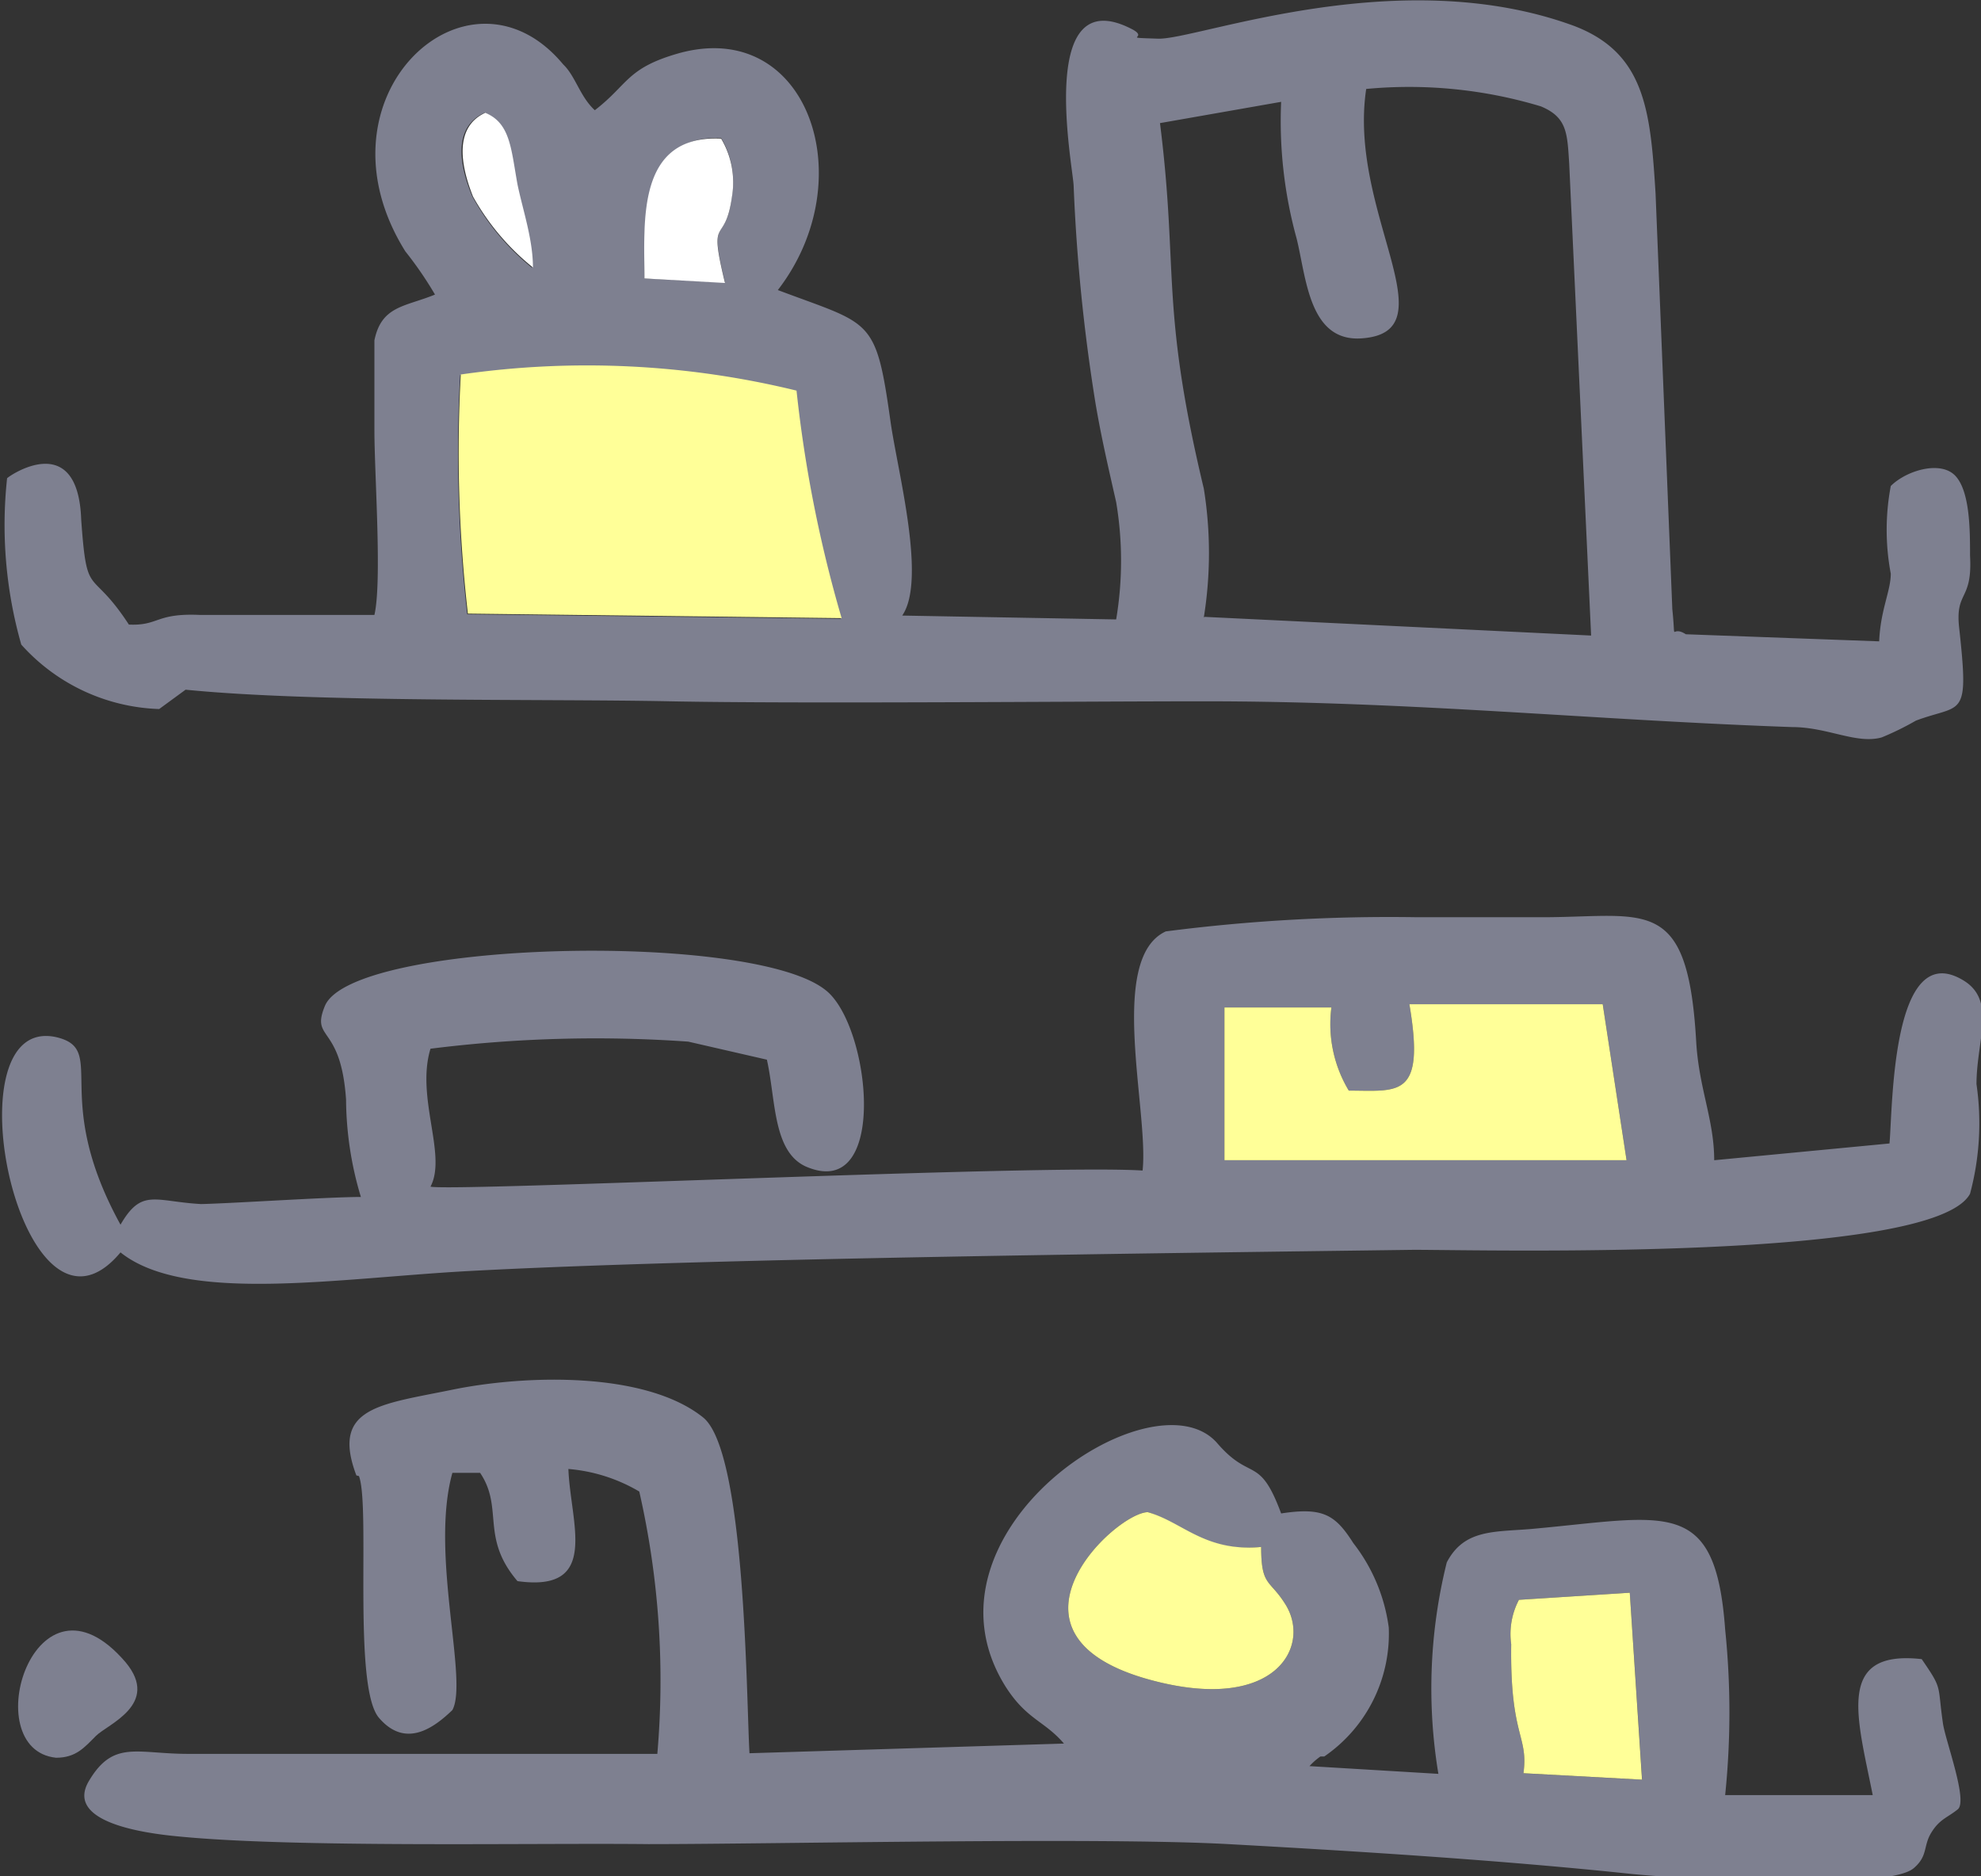 <svg xmlns="http://www.w3.org/2000/svg" viewBox="0 0 30.74 29.11"><rect x="0" y="0" width="30.74" height="29.11" fill="#333333" stroke="none"/><defs><style>.cls-1,.cls-2{fill:#7e8090;fill-rule:evenodd}.cls-2{fill:#ffff98}</style></defs><g id="Слой_2" data-name="Слой 2"><g id="Layer_1" data-name="Layer 1"><path class="cls-1" d="M18.68 9.58a6.29 6.29 0 0 0 0-2C18 4.74 18.29 4.21 18 1.91l1.88-.33a6.85 6.85 0 0 0 .24 2.12c.15.6.19 1.6 1 1.55 1.41-.09-.21-1.95.08-3.87a7.09 7.09 0 0 1 2.71.27c.41.17.41.42.44.89l.34 7.32-6-.29zM10 4.32c0-.87-.09-2.22 1.19-2.18a1.33 1.33 0 0 1 .17.89c-.1.81-.38.24-.11 1.35L10 4.32zM7.25 9.53a22 22 0 0 1-.11-3.71 13.71 13.71 0 0 1 5.21.25 20.14 20.14 0 0 0 .7 3.53l-5.8-.07zm1-5.38a3.76 3.76 0 0 1-.92-1.1c-.21-.5-.3-1.08.19-1.3.39.16.4.56.5 1.11.07.39.19.85.24 1.29zM2 9.69c-.6-.92-.65-.36-.74-1.63C1.21 6.64.13 7.39.11 7.42A6.76 6.76 0 0 0 .33 10a3 3 0 0 0 2.14 1l.41-.3c2 .2 5.52.14 7.51.18s6.37 0 8.3 0c3.22 0 6 .29 9.12.4.55 0 1 .27 1.39.16a4.46 4.46 0 0 0 .53-.26c.72-.27.83 0 .67-1.45-.06-.57.21-.4.17-1.11 0-.39 0-1-.23-1.24s-.76-.08-1 .16a3.66 3.66 0 0 0 0 1.36c0 .27-.16.56-.18 1.05l-3-.11c-.25-.16-.15.19-.21-.39L25.69 3c-.08-1.28-.16-2.18-1.27-2.6-2.73-1-5.85.22-6.45.2s-.14 0-.39-.14c-1.51-.8-.93 2.13-.92 2.42A28.19 28.19 0 0 0 17 6.26c.09.53.2 1 .32 1.53a5.49 5.49 0 0 1 0 1.82L14 9.55c.38-.55-.07-2.23-.18-3-.23-1.64-.29-1.5-1.75-2.05 1.33-1.72.46-4.24-1.55-3.67-.8.23-.77.48-1.29.88-.23-.21-.3-.53-.49-.71-1.47-1.77-3.95.5-2.45 2.9a5.71 5.71 0 0 1 .46.67c-.46.19-.83.17-.94.71v1.4c0 .68.12 2.34 0 2.86H3.1c-.69-.03-.63.17-1.1.15zm23.48 17.92l-1.84-.1c.08-.59-.21-.56-.19-2a1.14 1.14 0 0 1 .12-.69l1.72-.11.19 2.88zM19.57 24c0 .61.13.5.37.88.42.65-.14 1.7-2.06 1.19-2.61-.69-.58-2.6-.07-2.61.55.17.88.63 1.76.54zm-14-1.1c.18.47-.1 3.27.31 3.75s.85.16 1.14-.12c.25-.46-.35-2.43 0-3.68h.43c.37.55 0 1 .58 1.68 1.29.18.82-.9.79-1.74a2.58 2.58 0 0 1 1.1.35 13.19 13.19 0 0 1 .28 4.07H2.92c-.8 0-1.16-.22-1.54.42s.85.81 1.38.86c1.82.18 5.49.1 7.3.12 2 0 7-.11 9 0s4.24.25 6.23.46c.65.07 4 .28 4.41-.09.22-.19.14-.34.27-.55s.25-.23.41-.36-.19-1.06-.23-1.33c-.09-.62 0-.52-.33-1-1.34-.15-1 .9-.76 2.11h-2.29a12.54 12.54 0 0 0 0-2.57c-.15-2.07-.9-1.75-3-1.56-.58.05-1.05 0-1.32.52a8.1 8.1 0 0 0-.13 3.28l-2-.12a1 1 0 0 1 .17-.15h.06a2.31 2.31 0 0 0 1-2 2.71 2.71 0 0 0-.55-1.31c-.28-.44-.47-.56-1.12-.46-.34-.92-.47-.48-1-1.1-1-1.11-4.76 1.4-3.28 3.78.33.52.6.53.91.89l-4.88.15c-.05-.87-.06-4.68-.72-5.21-.9-.72-2.77-.66-3.89-.43s-1.89.27-1.49 1.33zM19 15.63h1.66a2 2 0 0 0 .27 1.29c.77 0 1.19.13.94-1.34h3l.37 2.42H19v-2.4zM1.87 19c-1.1-2-.18-2.72-1-2.91-1.7-.37-.53 5.17 1 3.34 1 .8 3.37.4 5.39.29 3.67-.2 11-.28 14.68-.33 1.11 0 8.07.18 8.63-.87a4.22 4.22 0 0 0 .1-1.7c0-.69.32-1.31-.22-1.62-1.1-.64-1.08 2-1.13 2.54L26.6 18c0-.63-.24-1.12-.28-1.85-.13-2.25-.76-1.93-2.33-1.92h-2a27.08 27.08 0 0 0-3.9.22c-.91.42-.26 2.79-.36 3.71-1.56-.1-10.7.33-11.05.25.26-.49-.23-1.38 0-2.14a20.52 20.52 0 0 1 4-.11l1.22.28c.14.62.09 1.43.61 1.66 1.29.55 1-2.2.3-2.74-1.15-.92-7.36-.77-7.77.25-.22.54.25.27.33 1.45a5.33 5.33 0 0 0 .23 1.51c-.51 0-2 .1-2.48.11-.72-.04-.92-.25-1.25.32z"/><path class="cls-2" d="M13.06 9.59a20.17 20.17 0 0 1-.7-3.53 13.71 13.71 0 0 0-5.21-.25 22 22 0 0 0 .11 3.71z"/><path class="cls-1" d="M.87 27.27c.31 0 .44-.16.62-.34s1-.49.46-1.14C.54 24.14-.38 27.14.87 27.27z"/><path d="M10 4.32l1.25.07c-.27-1.11 0-.54.11-1.35a1.33 1.33 0 0 0-.17-.89C9.87 2.09 10 3.44 10 4.32zm-1.73-.17c0-.44-.16-.9-.24-1.29-.1-.55-.11-.95-.5-1.11-.48.22-.39.8-.19 1.3a3.76 3.76 0 0 0 .93 1.1z" fill="#fff" fill-rule="evenodd"/><path class="cls-2" d="M19 15.63h1.66a2 2 0 0 0 .27 1.29c.77 0 1.19.13.94-1.34h3l.37 2.42H19zm.57 8.37c0 .61.13.5.37.88.42.65-.14 1.7-2.06 1.19-2.61-.69-.58-2.6-.07-2.61.54.15.88.62 1.76.54zm5.91 3.61l-1.84-.1c.08-.59-.21-.56-.19-2a1.14 1.14 0 0 1 .12-.69l1.72-.11z"/></g></g></svg>